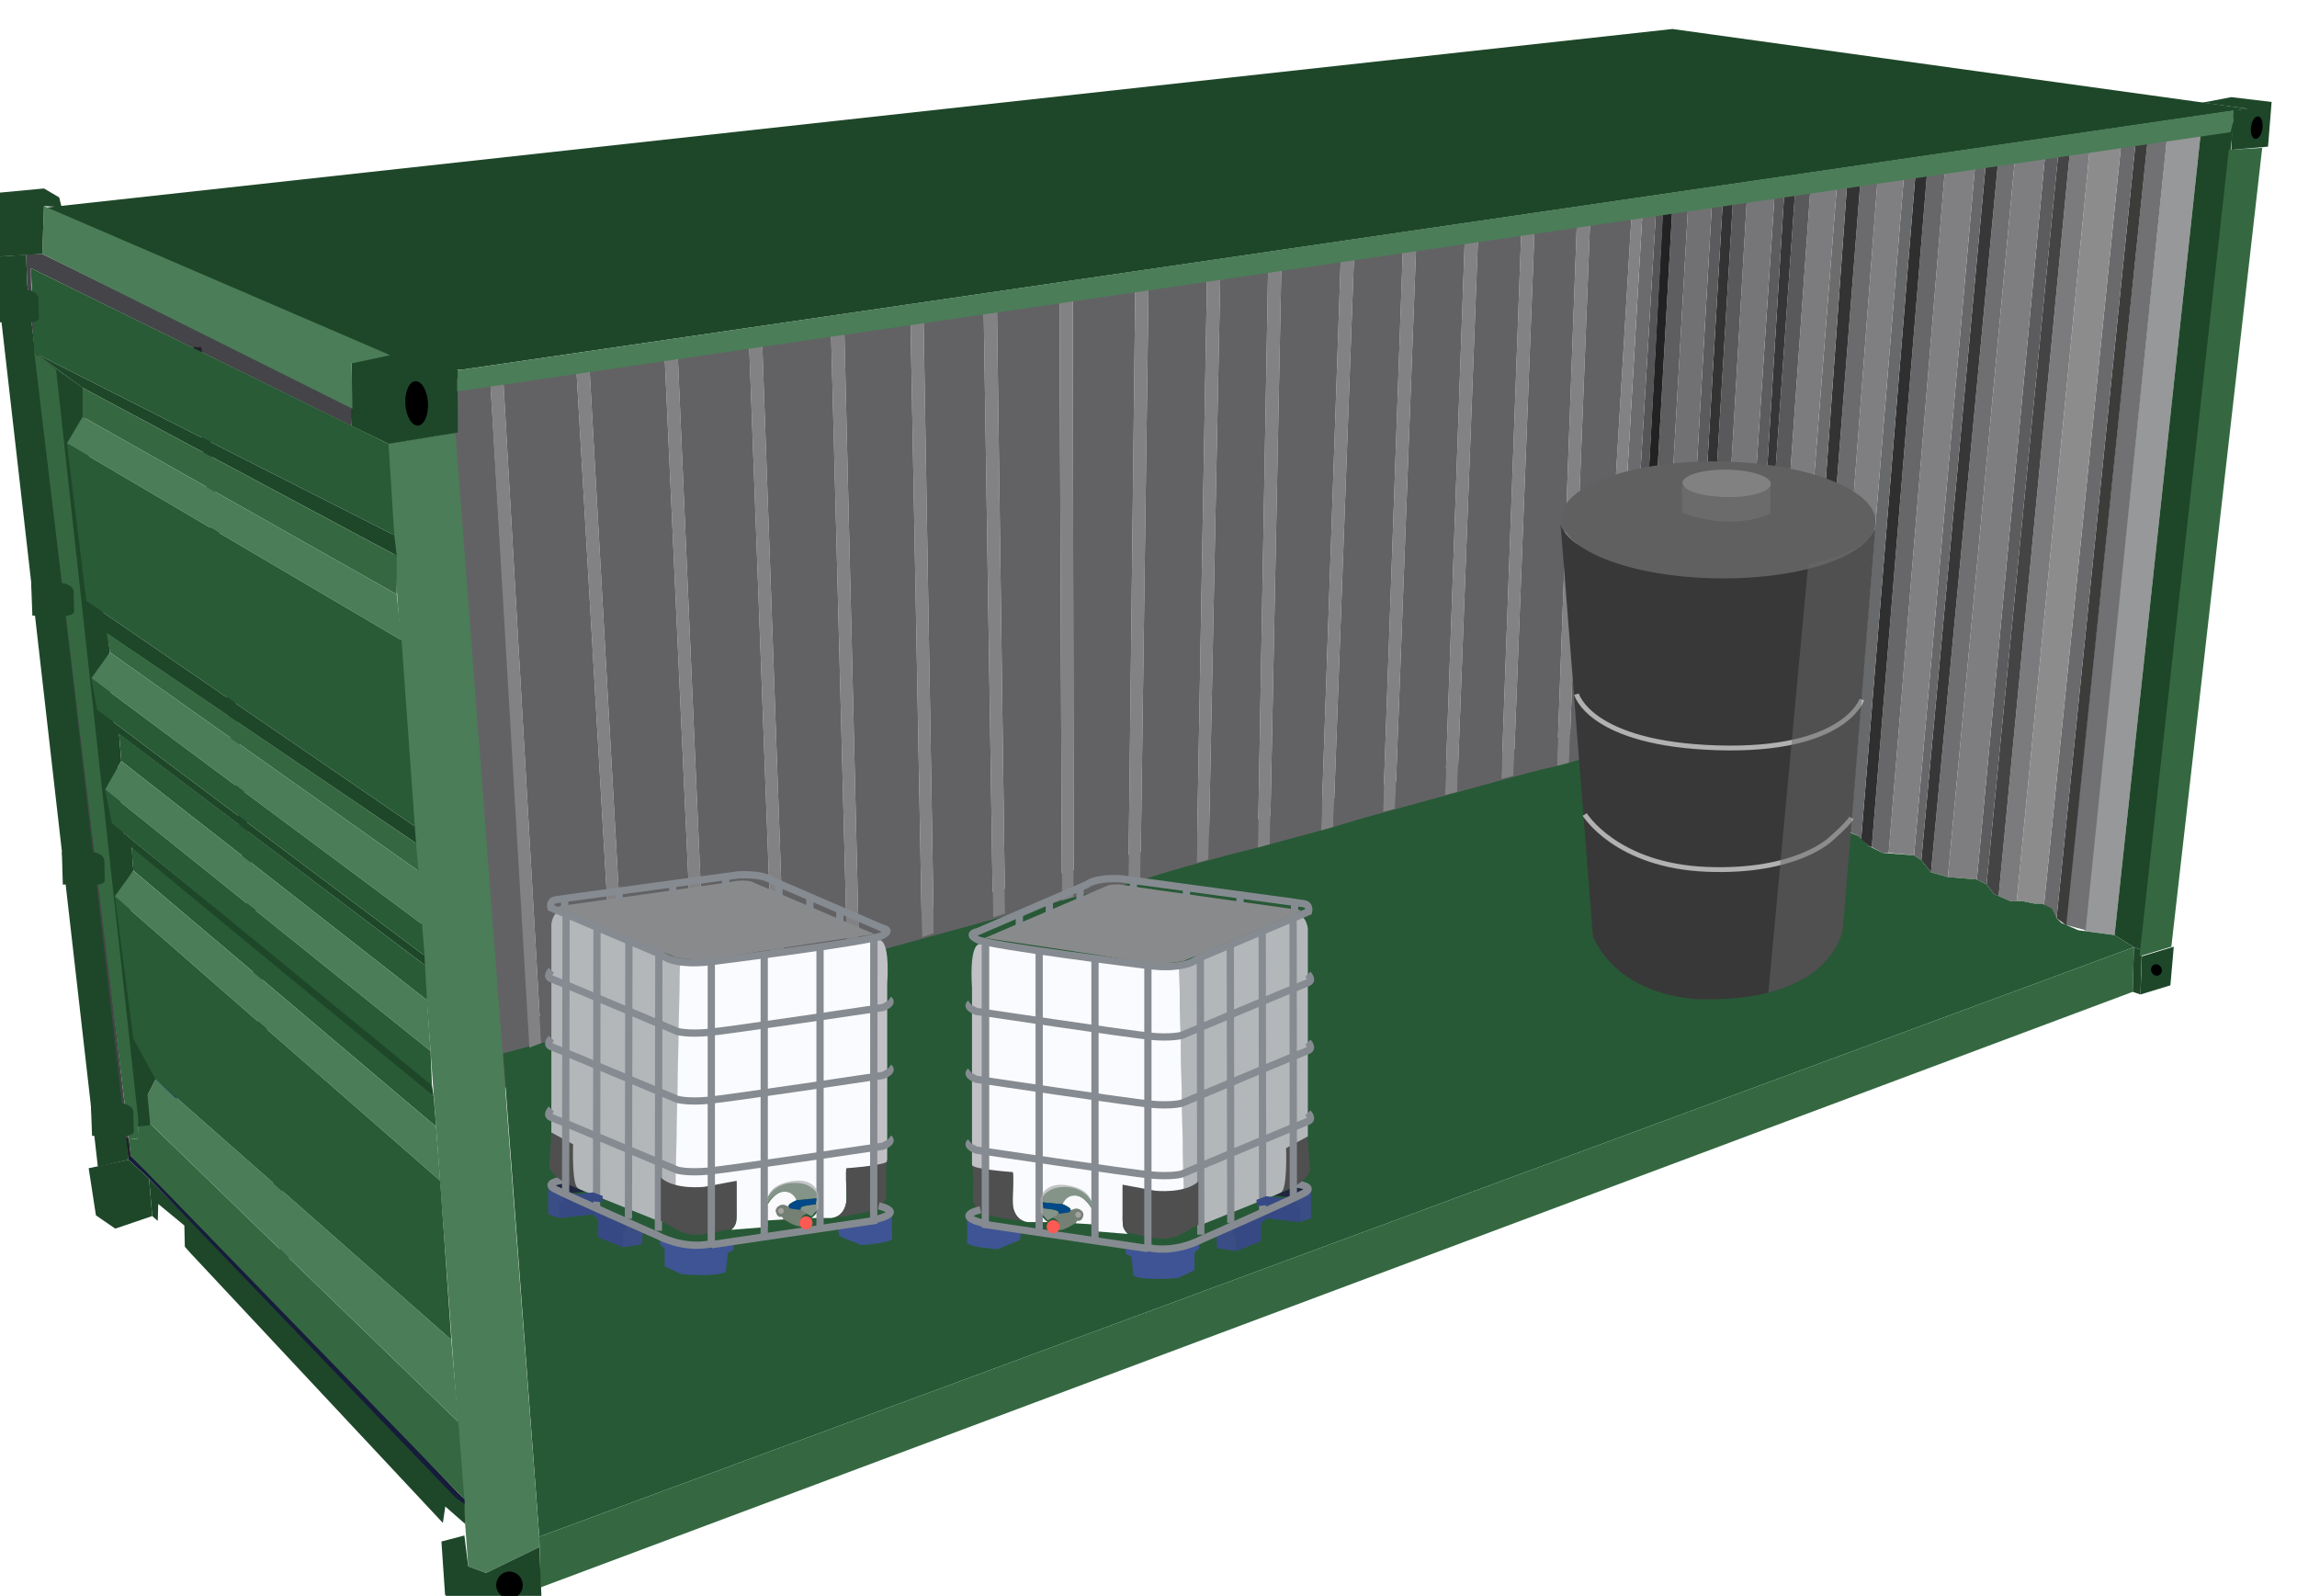<?xml version="1.0" encoding="utf-8"?>
<!-- Generator: Adobe Illustrator 21.1.0, SVG Export Plug-In . SVG Version: 6.00 Build 0)  -->
<svg version="1.1" id="Layer_1" xmlns="http://www.w3.org/2000/svg" xmlns:xlink="http://www.w3.org/1999/xlink" x="0px" y="0px"
	 viewBox="0 0 950.7 660.5" style="enable-background:new 0 0 950.7 660.5;" xml:space="preserve">
<style type="text/css">
	.st0{fill:#626264;}
	.st1{fill:#1E4729;}
	.st2{fill:#97989A;}
	.st3{fill:#717173;}
	.st4{fill:#3C3C3A;}
	.st5{fill:#6A6A6C;}
	.st6{fill:#8C8C8C;}
	.st7{fill:#7B7B7D;}
	.st8{fill:#444444;}
	.st9{fill:#5C5C5E;}
	.st10{fill:#7E7E80;}
	.st11{fill:#6F6F71;}
	.st12{fill:#373737;}
	.st13{fill:#676769;}
	.st14{fill:#808082;}
	.st15{fill:#2F2F30;}
	.st16{fill:#68696B;}
	.st17{fill:#7F7F81;}
	.st18{fill:#6B6B6D;}
	.st19{fill:#333333;}
	.st20{fill:#6C6C6D;}
	.st21{fill:#7C7C7E;}
	.st22{fill:#275936;}
	.st23{fill:#59595B;}
	.st24{fill:#363638;}
	.st25{fill:#767678;}
	.st26{fill:#5B5B5D;}
	.st27{fill:#5E5E60;}
	.st28{fill:#222222;}
	.st29{fill:#356841;}
	.st30{fill:#4B7D58;}
	.st31{fill:#555557;}
	.st32{fill:#828284;}
	.st33{fill:#161C3A;}
	.st34{fill:#26366C;}
	.st35{opacity:0.85;fill:#252429;enable-background:new    ;}
	.st36{fill:#2D3D79;}
	.st37{fill:#285B36;}
	.st38{fill:#B3B7BA;}
	.st39{fill:#FAFBFE;}
	.st40{fill:#C1C1C5;}
	.st41{fill:#898A8B;}
	.st42{fill:none;stroke:#868B91;stroke-width:3;stroke-miterlimit:10;}
	.st43{fill:#4F4F4F;}
	.st44{fill:#3F5494;}
	.st45{fill:#3A4D87;}
	.st46{fill:#364984;}
	.st47{fill:#1F263F;}
	.st48{opacity:0.7;fill:#ABADAD;}
	.st49{fill:#FAF9FC;}
	.st50{fill:#014988;}
	.st51{fill:#CBCED1;}
	.st52{fill:none;stroke:#95918E;stroke-width:2;stroke-miterlimit:10;}
	.st53{opacity:0.7;fill:#95918E;}
	.st54{fill:#FC5A53;}
	.st55{fill:#383838;}
	.st56{fill:#606060;}
	.st57{fill:#6A6B6A;}
	.st58{fill:#818181;}
	.st59{fill:none;stroke:#B1B1B2;stroke-width:2;stroke-miterlimit:10;}
	.st60{opacity:0.5;fill:#686868;}
</style>
<title>container</title>
<g id="Layer_2">
	<g id="Layer_1-2">
		<polygon class="st0" points="181.4,156.1 202.8,155.8 219.9,433.3 202.7,435.1 		"/>
		<polygon class="st1" points="18.2,86 692.2,12 930.2,45 191.2,153 174.2,153 		"/>
		<polygon class="st2" points="897.2,54 911.2,52 875.2,387 862.8,385.3 		"/>
		<polygon class="st3" points="897.2,54 889.2,55 855,382.8 863.2,385 		"/>
		<polygon class="st4" points="889.2,55 855.2,383 851.2,380 884.2,56 		"/>
		<polygon class="st5" points="851.2,380 884.2,56 878.2,57 846,374.4 		"/>
		<polygon class="st6" points="834.7,373 837.2,373 842.2,374 845.2,374 845.6,374.2 845.9,374.3 846,374.4 878.2,57 865.2,58.7 		
			"/>
		<polyline class="st7" points="834.7,373 832.2,373 827.2,370.9 857,59.6 865.2,58.7 		"/>
		<polygon class="st8" points="827.2,370.9 825.2,370 822.2,366 852.2,60.5 857,59.6 		"/>
		<polygon class="st9" points="852.2,60.5 846.7,61.5 818.2,364 822.2,366 		"/>
		<polygon class="st10" points="818.2,364 806.2,363 834.2,63 846.7,61.5 		"/>
		<polygon class="st11" points="806.2,363 799.2,361 827.2,64.5 834.2,63 		"/>
		<polygon class="st12" points="799.2,361 795.2,356 822.2,64.5 827.2,64.5 		"/>
		<polygon class="st13" points="795.2,356 792.2,354 817.7,66 822.2,64.5 		"/>
		<polygon class="st14" points="792.2,354 781.7,353 805.2,67.5 817.7,66 		"/>
		<polygon class="st13" points="781.7,353 779.2,353 774.7,350.6 797.8,68.9 805.2,67.5 		"/>
		<polygon class="st15" points="774.7,350.6 773.2,350 770.3,347.5 793,69.5 797.8,68.9 		"/>
		<polygon class="st16" points="770.3,347.5 769.2,346 765.8,344.5 788.2,70.7 793,69.5 		"/>
		<polygon class="st17" points="765.8,344.5 764.2,344 756.7,344 777.3,71.7 788.2,70.7 		"/>
		<polygon class="st18" points="756.7,344 749.2,341 770.2,72.5 777.3,71.7 		"/>
		<polygon class="st0" points="207.2,425 667.2,299 672.5,316.3 208.5,450.3 		"/>
		<polygon class="st19" points="749.2,341 745.7,337.5 764.7,73.2 770.2,72.5 		"/>
		<polygon class="st20" points="745.7,337.5 740.2,334 760.5,73.7 764.7,73.2 		"/>
		<polygon class="st21" points="740.2,334 731.2,334 749.5,75.3 760.5,73.7 		"/>
		<polygon class="st22" points="223.2,636 208.2,436 672.2,309 676.2,311 679.2,315 684.2,317 695.2,317 699.2,319 701.2,322 
			707.2,324 716.2,325 718.2,325 723.2,327 725.2,332 731.2,334 740.2,334 744.2,336 749.2,341 755.2,344 764.2,344 769.2,346 
			773.2,350 779.2,353 792.2,354 795.2,356 799.2,361 806.2,363 818.2,364 822.2,366 825.2,370 832.2,373 837.2,373 842.2,374 
			845.2,374 849.2,376 851.2,380 853.2,382 860.2,385 875.2,387 883.2,392 		"/>
		<polygon class="st23" points="731.2,334 725.2,332 743.2,76 749.5,75.3 		"/>
		<polygon class="st24" points="725.2,332 723.2,327 738.7,76.2 743.2,76 		"/>
		<polygon class="st9" points="723.2,327 718.2,325 734.7,77.5 738.7,76.2 		"/>
		<polygon class="st25" points="718.2,325 708.9,324.2 723.2,79 734.7,77.5 		"/>
		<polygon class="st23" points="708.9,324.2 707.2,324 702.8,322.5 717.4,80.5 723.2,79 		"/>
		<polygon class="st19" points="702.8,322.5 701.2,322 699.2,319 713.2,80.6 717.4,80.5 		"/>
		<polygon class="st26" points="699.2,319 695.2,317 708.7,81.5 713.2,80.6 		"/>
		<polygon class="st3" points="695.2,317 685.5,317.1 698.8,83.1 708.7,81.5 		"/>
		<polygon class="st27" points="685.5,317.1 679.2,315 692.3,83.7 698.8,83.1 		"/>
		<polygon class="st28" points="679.2,315 676.2,311 688.4,84 692.3,83.7 		"/>
		<polygon class="st29" points="223.2,636 223.7,657 882.7,410.5 883.2,392 		"/>
		<polygon class="st1" points="875.2,387 883.2,392 886.5,393.2 924.5,50.5 911.2,52 		"/>
		<polygon class="st1" points="886.5,393.2 885.9,411.6 882.7,410.5 883.2,392 		"/>
		<polygon class="st1" points="886.5,395.8 899.7,391.8 898.3,407.8 885.9,411.6 		"/>
		<ellipse transform="matrix(0.885 -0.465 0.465 0.885 -84.349 461.184)" cx="892.8" cy="401.6" rx="2.2" ry="2.4"/>
		<polygon class="st29" points="885.5,395.8 898.7,391.8 936.3,61.2 922.5,62 		"/>
		<polygon class="st1" points="923.5,62 938.7,60.7 940.2,42.2 923.5,40.2 911.5,42.5 930.2,45 924.2,45.7 		"/>
		<ellipse transform="matrix(0.132 -0.991 0.991 0.132 758.594 971.666)" cx="934.2" cy="52.6" rx="4.7" ry="2.4"/>
		<polygon class="st30" points="924.2,45.7 191.2,153 188.4,153 188.9,156 189.2,157.7 924.5,50.5 		"/>
		<polygon class="st30" points="159.8,183.7 188.5,179 223.2,636 223.2,640.3 201.2,651 193.8,648.3 		"/>
		<polygon class="st1" points="189.4,153 189.5,179 160.8,183.7 145.5,176.3 145.5,149 161.5,145.7 		"/>
		<ellipse transform="matrix(0.998 -5.895792e-02 5.895792e-02 0.998 -9.545 10.461)" cx="172.5" cy="167" rx="4.7" ry="9.2"/>
		<polygon class="st31" points="676.2,311 672.2,309 685.5,85.7 688.5,85.2 		"/>
		<polygon class="st18" points="666.9,310.5 672.2,309 685.5,85.7 679.9,86.2 		"/>
		<polygon class="st32" points="666.9,310.5 661.9,312 675.4,87 679.9,86.2 		"/>
		<polygon class="st32" points="644.4,317 649.4,315.7 658.2,90 652.7,90.7 		"/>
		<polygon class="st32" points="621.4,322.3 626.4,321.1 635.2,93 629.7,93.8 		"/>
		<polygon class="st32" points="598.1,329 603.1,327.7 611.8,96.7 606.3,97.4 		"/>
		<polygon class="st32" points="572.4,336 577.4,334.7 586.2,100 580.7,100.8 		"/>
		<polygon class="st32" points="546.8,343.7 551.8,342.3 560.5,104 555,104.8 		"/>
		<polygon class="st32" points="520.6,350.8 525.6,349.4 530.4,107.4 524.9,108.2 		"/>
		<polygon class="st32" points="495.3,357.1 500.2,355.7 505.1,112.4 499.6,113.3 		"/>
		<polygon class="st32" points="467,365.8 472,364.3 475.4,116.3 469.9,117.3 		"/>
		<polygon class="st32" points="439.5,372.7 444.4,371.2 444,120.8 438.5,121.8 		"/>
		<polygon class="st32" points="411,379.7 416,378.1 412.6,125.3 407.1,126.4 		"/>
		<polygon class="st32" points="381.6,387.9 386.5,386.2 382.2,129.3 376.8,130.4 		"/>
		<polygon class="st32" points="350.7,397.9 355.6,396.1 349.4,134.3 343.9,135.4 		"/>
		<polygon class="st32" points="319.8,405.3 324.7,403.5 315.4,139.8 310,141 		"/>
		<polygon class="st32" points="287.2,414.5 292,412.6 280.4,144.3 275,145.6 		"/>
		<polygon class="st32" points="254.2,423 259,421.1 243.8,148.9 238.4,150.2 		"/>
		<polygon class="st32" points="219.1,433.6 224,431.7 208.2,155.4 202.8,156.8 		"/>
		<polygon class="st0" points="658.2,90 675.4,87 661.9,312 649.4,315.7 		"/>
		<polygon class="st0" points="635.2,93 652.7,90.7 644.4,317 626.4,321.1 		"/>
		<polygon class="st0" points="611.8,96.7 629.7,93.8 621.4,322.3 603.1,327.7 		"/>
		<polygon class="st0" points="586.2,100 606.3,97.4 598.1,329 577.4,334.7 		"/>
		<polygon class="st0" points="560.5,104 580.7,100.8 572.4,336 551.8,342.3 		"/>
		<polygon class="st0" points="530.4,107.4 555,104.8 546.8,343.7 525.6,349.4 		"/>
		<polygon class="st0" points="505.1,112.4 524.9,108.2 520.6,350.8 500.2,355.7 		"/>
		<polygon class="st0" points="475.4,116.3 499.6,113.3 495.3,357.1 472,364.3 		"/>
		<polygon class="st0" points="469.9,117.3 444,120.8 444.4,371.2 467,365.8 		"/>
		<polygon class="st0" points="412.6,125.3 438.5,121.8 439.5,372.7 416,378.1 		"/>
		<polygon class="st0" points="382.2,129.3 407.1,126.4 411,379.7 386.5,386.2 		"/>
		<polygon class="st0" points="349.4,134.3 376.8,130.4 381.6,387.9 355.6,396.1 		"/>
		<polygon class="st0" points="315.4,139.8 343.9,135.4 350.7,397.9 324.7,403.5 		"/>
		<polygon class="st0" points="280.4,144.3 310,141 319.8,405.3 292,412.6 		"/>
		<polygon class="st0" points="243.8,148.9 275,145.6 287.2,414.5 259,421.1 		"/>
		<polygon class="st0" points="238.4,150.2 254.2,423 224,431.7 208.2,155.4 		"/>
		<polygon class="st1" points="223.2,640.3 224.2,663 195.7,672.5 184.2,660 182.7,638 192.2,635.5 193.8,648.3 201.2,651 		"/>
		<ellipse transform="matrix(0.993 -0.116 0.116 0.993 -74.474 28.763)" cx="210.7" cy="656.3" rx="5.5" ry="5.6"/>
		<polygon class="st1" points="192.5,630.7 192.2,620.5 160.8,589.2 61.7,487.8 63,503.3 65.3,505.3 65.5,498.3 76.3,507.2 
			76.5,516 79,518.8 183.3,630.3 184.3,623.5 		"/>
		<polygon class="st33" points="61.7,487.8 53.2,480 52,470.9 53.3,471.1 54,478.2 76.9,500.9 118.4,544.1 79.9,143.7 83.4,143.7 
			122,546.5 189.4,617.7 188.7,620 		"/>
		<polygon class="st33" points="189.4,617.7 192.2,620.5 192.3,622.5 188.7,620 		"/>
		<polygon class="st29" points="53.3,471.1 57,471.5 57.2,463.3 58.3,461.3 189.7,588.5 192.2,620.5 54,478.2 		"/>
		<polygon class="st30" points="58.3,461.3 58.9,457.5 64.4,446.7 186.8,554.5 189.7,588.5 		"/>
		<polygon class="st34" points="64.4,446.7 64,435.2 69.9,439.6 70.9,445.4 72.5,446.5 73.2,454.9 		"/>
		<polygon class="st1" points="55.2,429.9 61.2,434.5 64,435.2 64.4,446.7 58.9,457.5 58.3,461.3 57.2,463.3 		"/>
		<polygon class="st30" points="189.2,156.7 189.2,162 923.2,54.7 924.5,49.5 		"/>
		<polygon class="st1" points="39.3,280.8 45.5,270 44,257.3 35.7,248.7 37.8,280.7 		"/>
		<polygon class="st1" points="41.8,295.5 49.3,303.7 50.2,315 43.5,326.8 40.2,293.8 		"/>
		<polygon class="st1" points="46.3,340.8 54.3,347.5 55.2,360.3 49.5,371.3 		"/>
		<polygon class="st35" points="145.9,167.2 123.5,157.1 92.8,142.2 17.5,105.1 10.8,105.4 11.3,117.9 49.5,456.7 53.2,480 
			54,478.2 12.9,118.2 12.8,111 145.5,176.3 		"/>
		<polygon class="st1" points="34.2,160.5 14.2,146 26.2,214 53.2,466.7 62.2,465.7 		"/>
		<polygon class="st1" points="40.5,482.9 53.2,480 11.3,117.9 10.8,105.4 -0.6,106.2 -3.5,104.5 -3.1,118.4 -1.1,118.2 		"/>
		<path class="st36" d="M12.4,240.5"/>
		<polygon class="st37" points="12.8,111 160.8,183.7 163.2,221.5 14.2,146 		"/>
		<polygon class="st30" points="145.9,169.2 17.5,105.1 18.2,85.3 161.5,147 145.5,150.4 		"/>
		<polygon class="st1" points="17.5,105.1 18.2,85.3 25.5,85.7 24.5,81.7 18.2,78 -10.5,80.7 -7.2,102.7 -0.6,106.2 		"/>
		<path class="st1" d="M-1.7,120h13.4c0,0,4.2,0.8,4.2,3.6s0.2,8.1,0.2,8.1s-0.1,2-5.1,1.8s-12.2-0.1-12.2-0.1L-1.7,120z"/>
		<polygon class="st1" points="163.2,221.5 164.2,230 34.2,160.5 14.2,146 		"/>
		<polygon class="st1" points="23.2,153 34.2,160.5 34.2,172.5 27.7,183.5 		"/>
		<polygon class="st29" points="34.2,160.5 164.2,230 164.2,246 34.2,172.5 		"/>
		<polygon class="st30" points="34.2,172.5 164.2,246 166.2,265 27.7,183.5 		"/>
		<polygon class="st37" points="27.7,183.5 166.2,265 171.7,342 35.7,248.7 		"/>
		<polygon class="st1" points="35.7,248.7 171.7,342 172.2,349 30.8,253.1 		"/>
		<polygon class="st29" points="172.2,349 173.2,360.5 45.5,270 44.2,262 		"/>
		<polygon class="st30" points="45.5,270 173.2,360.5 174.7,382.5 37.8,280.7 		"/>
		<polygon class="st37" points="37.8,280.7 174.7,382.5 175.7,395.5 40.2,293.8 		"/>
		<polygon class="st1" points="40.2,293.8 175.7,395.5 175.9,399.5 40.2,297 		"/>
		<polygon class="st29" points="14.2,146 23.2,153 57.2,463.3 57,471.5 53.3,471.1 		"/>
		<path class="st1" d="M12.9,241.4h13.4c0,0,4.2,0.8,4.2,3.6s0.2,8.1,0.2,8.1s-0.1,2-5.1,1.8s-12.2-0.1-12.2-0.1L12.9,241.4z"/>
		<path class="st1" d="M25.6,352.7H39c0,0,4.2,0.8,4.2,3.6s0.2,8.1,0.2,8.1s-0.1,2-5.1,1.8s-12.3-0.1-12.3-0.1L25.6,352.7z"/>
		<path class="st1" d="M37.6,456.7H51c0,0,4.2,0.8,4.2,3.6s0.2,8.1,0.2,8.1s-0.1,2-5.1,1.8s-12.2-0.1-12.2-0.1L37.6,456.7z"/>
		<polygon class="st37" points="49.3,303.7 175.9,399.5 176.8,414 50.2,315 		"/>
		<polygon class="st37" points="54.8,354.5 54.3,347.5 178.2,447.2 179.2,456 		"/>
		<polygon class="st30" points="50.2,315 176.8,414 178.2,435 43.5,326.8 		"/>
		<polygon class="st37" points="43.5,326.8 178.2,435 178.8,449.3 46.3,340.8 		"/>
		<polygon class="st1" points="178.8,449.3 46.3,340.8 47.2,344.7 179.5,453.7 		"/>
		<polygon class="st37" points="54.5,351.7 179.5,453.7 180.5,466.3 55.2,360.3 		"/>
		<polygon class="st30" points="55.2,360.3 180.5,466.3 182.2,488.7 47.5,371 		"/>
		<polygon class="st37" points="47.5,371 182.2,488.7 186.8,554.5 64.4,446.7 55.2,429.9 		"/>
		<polygon class="st1" points="63,503.3 47.7,508.5 39.7,503 36.7,483.5 53.2,480 61.7,487.8 		"/>
	</g>
</g>
<path class="st38" d="M228.2,468.8v-4.5v-30.5V406v-23.5c0,0,0.4-3.7,2.5-5l50.8,21.9l-1.7,91.6l-5.8-2.5l-0.4,17.3l-33.8-13.6
	c0,0-5.4-2.1-3.7-19L228.2,468.8z"/>
<path class="st39" d="M281.4,399.4c0,0,5,0.8,11.1,0s67.7-9.9,67.7-9.9v26.8v66.4l-9.9,1.2v13.6c0,0-0.4,5.8-6.2,6.6h-8.3
	c0,0,5.4-3.3,2.9-9.1s-9.5-5.4-9.5-5.4s-7.8-0.8-11.6,6.2v12l-14.9,1.2c0,0,2.1-1.7,2.1-4.1c0-2.5,0-15.3,0-15.3l-9.5,1.7
	c0,0-8.7,2.5-15.7-0.4L281.4,399.4z"/>
<path class="st40" d="M360.2,389.5l3.7-0.4c0,0,4.5-1.2,3.3,18.2v73.4c0,0-2.5,2.5-7,2.1V389.5z"/>
<path class="st41" d="M231.9,375.9l47.7,20.2c0,0,8.4,2.1,20.3,0c11.8-2.1,62-9.5,62-9.5l-51.1-21.8c0,0-3-0.8-7.2,0
	c-4.2,0.8-72.6,10.3-72.6,10.3L231.9,375.9z"/>
<path class="st42" d="M228.2,401.6c0,0-2.5,2.6,0,3.5c2.5,0.9,52.2,21.8,52.2,21.8s4.1,1.2,12.8,0.4c8.7-0.8,72.2-10.3,72.2-10.3
	s4.5-1.7,2.5-3.3"/>
<path class="st42" d="M228.2,429.7c0,0-2.5,2.6,0,3.5c2.5,0.9,52.2,21.8,52.2,21.8s4.1,1.2,12.8,0.4c8.7-0.8,72.2-10.3,72.2-10.3
	s4.5-1.7,2.5-3.3"/>
<path class="st42" d="M228.2,459c0,0-2.5,2.6,0,3.5c2.5,0.9,52.2,21.8,52.2,21.8s4.1,1.2,12.8,0.4c8.7-0.8,72.2-10.3,72.2-10.3
	s4.5-1.7,2.5-3.3"/>
<line class="st42" x1="247.1" y1="384.1" x2="246.9" y2="499.5"/>
<line class="st42" x1="260.3" y1="389" x2="260.1" y2="504.4"/>
<line class="st42" x1="272.7" y1="394" x2="272.5" y2="509.4"/>
<path class="st43" d="M273.6,505.3l7.8,4.3c0,0,4.1,2.1,9.5,1.3c5.4-0.9,10.7-2.1,10.7-2.1s3.7,0.7,3.3-7.6v-12.5l-13.4,2.5
	c0,0-12.2,1.4-18-3.8V505.3z"/>
<line class="st42" x1="316.3" y1="395.9" x2="316.3" y2="511.5"/>
<line class="st42" x1="339.4" y1="392.6" x2="339.4" y2="508.2"/>
<path class="st43" d="M350.3,483.5c0,0,18.6-1.3,17.3-3.4s-0.8,14.4-0.8,14.4s0.4,2.1-2.9,5.5c0,0-0.8,0.4-3.7,1.3
	c-2.9,0.8-14.8,2.7-14.8,2.7s5.6-1.4,5-10.3S350.3,483.5,350.3,483.5z"/>
<path class="st44" d="M346.6,507.1l0.8,4.5l9.1,3.7c0,0,13.2-0.8,12.8-2.9c-0.4-2.1,0-10.7,0-10.7L346.6,507.1z"/>
<path class="st44" d="M273.4,511.7l-0.3,3.3l2,1.8v7.3l6.8,3.2c0,0,14.1,1.4,18.5-0.9l0.8-7.8l2.4-1.4v-4.1l-7.6,0.9
	C296,514.1,276.9,514.3,273.4,511.7z"/>
<polyline class="st42" points="361.7,388.3 361.6,505.2 294.8,515.1 294.4,515.2 294.4,515.6 "/>
<path class="st42" d="M363.7,499.1c0,0,12,2.5-2.1,5.8"/>
<path class="st42" d="M232.9,372l1.2-0.2l71.4-9.7c0,0,9.9-0.8,14.4,2.5l45,19.4c0,0,5,0.8,0,3.3c-5,2.5-70.6,10.7-70.6,10.7
	s-14.9,2.1-20.6-2.9L228,375.7c0,0-0.8-2.9,2.1-3.3C232.9,372,232.9,372,232.9,372z"/>
<polyline class="st42" points="233.7,374.9 233.7,372.1 233.7,375.3 "/>
<path class="st42" d="M256.2,368.8l0.1,3.4L256.2,368.8z"/>
<path class="st42" d="M278.4,365.9l0.1,3.4L278.4,365.9z"/>
<path class="st42" d="M300.3,362.6l0.1,3.4L300.3,362.6z"/>
<line class="st42" x1="322.4" y1="365.8" x2="322.4" y2="371.2"/>
<line class="st42" x1="335.2" y1="371.4" x2="335.2" y2="376.7"/>
<line class="st42" x1="347.6" y1="376.3" x2="347.6" y2="381.7"/>
<polygon class="st45" points="226.9,489.8 226.9,502.6 231.5,504.2 231.5,498.1 233.1,498.1 233.1,493.1 "/>
<polygon class="st46" points="238.9,494.3 245.5,493.5 249.5,495 249.2,497.6 245.5,497.2 245.5,502.6 231.5,504.2 231.5,498.1 
	233.1,497.5 233.1,493.1 "/>
<polygon class="st46" points="245.9,499.7 245.5,503 247.6,504.7 247.6,512.1 257.9,516.2 257.9,509.6 259.1,509.6 259.1,506.3 
	259.1,505.5 "/>
<polygon class="st45" points="259.1,505.5 259.1,509.6 266.1,509.2 "/>
<polygon class="st47" points="235.2,493.9 241.9,493.2 236.2,490.6 231.9,488.6 228.9,489.5 229.8,491.9 "/>
<polyline class="st45" points="257.9,509.6 266.1,509.2 265.7,515 257.9,516.2 "/>
<path class="st42" d="M294.4,399.2l0,115.6c-0.2,0-0.5,0.1-0.7,0.1c-11.3,2.1-21.2-3.4-21.2-3.4s-38.4-16.9-42.9-19.4
	c-4.5-2.5,2.3-3.5,2.3-3.5l1.5-0.2l2-0.4"/>
<path class="st43" d="M228.3,468.8l8.9,4.8c0,0-0.7,17.9,2.4,18.6c3.2,0.7-10.4-2.8-12.3-9.4L228.3,468.8z"/>
<line class="st42" x1="234.3" y1="379.1" x2="234.1" y2="494.5"/>
<path class="st48" d="M317.7,497.9c0,0-1.5-6.8,9.2-8.9c10.6-2.1,11.9,5.3,11.9,5.3v5.8l-2.9,3.3c0,0-4.5-2.1-4.5-3.3
	c0-1.2,6.2-1.7,6.2-1.7l0.4-2.5l-8.3,0.8C329.7,496.8,325.1,487.9,317.7,497.9z"/>
<path class="st49" d="M317.7,498.5c0,0,2.9-5.2,6.8-5.3c3.9-0.1,5.2,3.6,5.2,3.6s-3.3,1.2-3.3,2.1s-1.2,0-1.2,0s-2.9-1.2-4.1,2.1
	c0,0,0.4,3.3,2.5,2.5l0.8,1.2l-6.6,0.4V498.5z"/>
<path class="st50" d="M326.4,498.9c0,0,2.5-2.1,3.3-2.1c0.8,0,8.3-0.8,8.3-0.8l-0.4,2.5c0,0-7,0.4-6.2,1.7c0.8,1.2-4.5,0-4.5,0
	L326.4,498.9z"/>
<path class="st51" d="M323.9,502.2c0.6-0.4,0.7-1.6,0-2.1c-0.5-0.3-1.3-0.2-1.7,0.4c-0.4,0.6-0.1,1.3,0.4,1.7
	C323,502.4,323.5,502.4,323.9,502.2z"/>
<path class="st52" d="M325.5,500.1"/>
<path class="st53" d="M325.1,498.9c0,0-1.2-0.8-3.1,0.4c-1.9,1.2-0.3,3.6-0.3,3.6s0.9,0.9,1.8,0.5l0.8,1.2c0,0,5,3.3,7,2.9
	c0,0-1.3-4,2.6-5.1l-2.6-2.3c0,0,0.5,0.7-0.6,0.6s-4-0.6-4-0.6l-0.2-0.7L325.1,498.9z"/>
<circle class="st54" cx="333.6" cy="506.1" r="2.7"/>
<path class="st38" d="M541.3,470.4v-4.5v-30.5v-27.6v-23.5c0,0-0.4-3.7-2.5-5L488.1,401l1.7,91.6l5.8-2.5l0.4,17.3l33.8-13.6
	c0,0,5.4-2.1,3.7-19L541.3,470.4z"/>
<path class="st39" d="M488.1,401c0,0-5,0.8-11.1,0c-6.2-0.8-67.7-9.9-67.7-9.9V418v66.4l9.9,1.2v13.6c0,0,0.4,5.8,6.2,6.6h8.3
	c0,0-5.4-3.3-2.9-9.1c2.5-5.8,9.5-5.4,9.5-5.4s7.8-0.8,11.6,6.2v12l14.9,1.2c0,0-2.1-1.7-2.1-4.1s0-15.3,0-15.3l9.5,1.7
	c0,0,8.7,2.5,15.7-0.4L488.1,401z"/>
<path class="st40" d="M409.3,391.1l-3.7-0.4c0,0-4.5-1.2-3.3,18.2v73.4c0,0,2.5,2.5,7,2.1V391.1z"/>
<path class="st41" d="M537.6,377.5l-47.7,20.2c0,0-8.4,2.1-20.3,0c-11.8-2.1-62-9.5-62-9.5l51.1-21.8c0,0,3-0.8,7.2,0
	s72.6,10.3,72.6,10.3L537.6,377.5z"/>
<path class="st42" d="M541.3,403.2c0,0,2.5,2.6,0,3.5c-2.5,0.9-52.2,21.8-52.2,21.8s-4.1,1.2-12.8,0.4c-8.7-0.8-72.2-10.3-72.2-10.3
	s-4.5-1.7-2.5-3.3"/>
<path class="st42" d="M541.3,431.3c0,0,2.5,2.6,0,3.5c-2.5,0.9-52.2,21.8-52.2,21.8s-4.1,1.2-12.8,0.4c-8.7-0.8-72.2-10.3-72.2-10.3
	s-4.5-1.7-2.5-3.3"/>
<path class="st42" d="M541.3,460.6c0,0,2.5,2.6,0,3.5c-2.5,0.9-52.2,21.8-52.2,21.8s-4.1,1.2-12.8,0.4c-8.7-0.8-72.2-10.3-72.2-10.3
	s-4.5-1.7-2.5-3.3"/>
<line class="st42" x1="522.4" y1="385.7" x2="522.6" y2="501.1"/>
<line class="st42" x1="509.2" y1="390.6" x2="509.4" y2="506.1"/>
<line class="st42" x1="496.8" y1="395.6" x2="497" y2="511"/>
<path class="st43" d="M495.9,506.9l-7.8,4.3c0,0-4.1,2.1-9.5,1.3c-5.4-0.9-10.7-2.1-10.7-2.1s-3.7,0.7-3.3-7.6v-12.5l13.4,2.5
	c0,0,12.2,1.4,18-3.8V506.9z"/>
<line class="st42" x1="453.2" y1="397.5" x2="453.2" y2="513.1"/>
<line class="st42" x1="430.1" y1="394.2" x2="430.1" y2="509.8"/>
<path class="st43" d="M419.2,485.1c0,0-18.6-1.3-17.3-3.4c1.2-2.1,0.8,14.4,0.8,14.4s-0.4,2.1,2.9,5.5c0,0,0.8,0.4,3.7,1.3
	s14.8,2.7,14.8,2.7s-5.6-1.4-5-10.3S419.2,485.1,419.2,485.1z"/>
<path class="st44" d="M422.9,508.7l-0.8,4.5L413,517c0,0-13.2-0.8-12.8-2.9c0.4-2.1,0-10.7,0-10.7L422.9,508.7z"/>
<path class="st44" d="M496.1,513.3l0.3,3.3l-2,1.8v7.3l-6.8,3.2c0,0-14.1,1.4-18.5-0.9l-0.8-7.8l-2.4-1.4v-4.1l7.6,0.9
	C473.5,515.7,492.6,515.9,496.1,513.3z"/>
<polyline class="st42" points="407.8,389.9 407.8,506.8 474.7,516.7 475.1,516.8 475.1,517.2 "/>
<path class="st42" d="M405.8,500.7c0,0-12,2.5,2.1,5.8"/>
<path class="st42" d="M536.6,373.6l-1.2-0.2l-71.4-9.7c0,0-9.9-0.8-14.4,2.5l-45,19.4c0,0-5,0.8,0,3.3c5,2.5,70.6,10.7,70.6,10.7
	s14.9,2.1,20.6-2.9l45.8-19.4c0,0,0.8-2.9-2.1-3.3C536.6,373.6,536.6,373.6,536.6,373.6z"/>
<polyline class="st42" points="535.8,376.5 535.8,373.7 535.8,376.9 "/>
<path class="st42" d="M513.3,370.4l-0.1,3.4L513.3,370.4z"/>
<path class="st42" d="M491.1,367.5l-0.1,3.4L491.1,367.5z"/>
<path class="st42" d="M469.2,364.2l-0.1,3.4L469.2,364.2z"/>
<line class="st42" x1="447" y1="367.4" x2="447" y2="372.8"/>
<line class="st42" x1="434.3" y1="373" x2="434.3" y2="378.3"/>
<line class="st42" x1="421.9" y1="377.9" x2="421.9" y2="383.3"/>
<polygon class="st45" points="542.6,491.4 542.6,504.2 538,505.8 538,499.7 536.4,499.7 536.4,494.7 "/>
<polygon class="st46" points="530.6,495.9 524,495.1 520,496.6 520.3,499.2 524,498.8 524,504.2 538,505.8 538,499.7 536.4,499.1 
	536.4,494.7 "/>
<polygon class="st46" points="523.6,501.3 524,504.6 521.9,506.3 521.9,513.7 511.6,517.8 511.6,511.2 510.4,511.2 510.4,507.9 
	510.4,507.1 "/>
<polygon class="st45" points="510.4,507.1 510.4,511.2 503.4,510.8 "/>
<polygon class="st47" points="534.3,495.5 527.6,494.8 533.3,492.2 537.6,490.2 540.6,491.1 539.7,493.5 "/>
<polyline class="st45" points="511.6,511.2 503.4,510.8 503.8,516.6 511.6,517.8 "/>
<path class="st42" d="M475.1,400.8l0,115.6c0.2,0,0.5,0.1,0.7,0.1c11.3,2.1,21.2-3.4,21.2-3.4s38.4-16.9,42.9-19.4s-2.3-3.5-2.3-3.5
	l-1.5-0.2l-2-0.4"/>
<path class="st43" d="M541.2,470.4l-8.9,4.8c0,0,0.7,17.9-2.4,18.6c-3.2,0.7,10.4-2.8,12.3-9.4L541.2,470.4z"/>
<line class="st42" x1="535.2" y1="380.7" x2="535.3" y2="496.1"/>
<path class="st48" d="M451.8,499.6c0,0,1.5-6.8-9.2-8.9c-10.6-2.1-11.9,5.3-11.9,5.3v5.8l2.9,3.3c0,0,4.5-2.1,4.5-3.3
	c0-1.2-6.2-1.7-6.2-1.7l-0.4-2.5l8.3,0.8C439.8,498.4,444.4,489.5,451.8,499.6z"/>
<path class="st49" d="M451.8,500.1c0,0-2.9-5.2-6.8-5.3c-3.9-0.1-5.2,3.6-5.2,3.6s3.3,1.2,3.3,2.1c0,0.8,1.2,0,1.2,0
	s2.9-1.2,4.1,2.1c0,0-0.4,3.3-2.5,2.5l-0.8,1.2l6.6,0.4V500.1z"/>
<path class="st50" d="M443.1,500.5c0,0-2.5-2.1-3.3-2.1c-0.8,0-8.3-0.8-8.3-0.8l0.4,2.5c0,0,7,0.4,6.2,1.7c-0.8,1.2,4.5,0,4.5,0
	L443.1,500.5z"/>
<path class="st51" d="M445.6,503.8c-0.6-0.4-0.7-1.6,0-2.1c0.5-0.3,1.3-0.2,1.7,0.4c0.4,0.6,0.1,1.3-0.4,1.7
	C446.5,504,446,504,445.6,503.8z"/>
<path class="st52" d="M444,501.7"/>
<path class="st53" d="M444.4,500.5c0,0,1.2-0.8,3.1,0.4c1.9,1.2,0.3,3.6,0.3,3.6s-0.9,0.9-1.8,0.5l-0.8,1.2c0,0-5,3.3-7,2.9
	c0,0,1.3-4-2.6-5.1l2.6-2.3c0,0-0.5,0.7,0.6,0.6s4-0.6,4-0.6l0.2-0.7L444.4,500.5z"/>
<circle class="st54" cx="435.9" cy="507.7" r="2.7"/>
<path class="st55" d="M645.9,216.9c0,0,2.9,19.4,64.4,19.7s65.9-18.1,65.9-18.1L762.8,384c0,0-3,30.3-57.8,29.6
	c0,0-33.6,0.6-45.7-26L645.9,216.9z"/>
<ellipse transform="matrix(1.280236e-02 -1 1 1.280236e-02 486.976 923.617)" class="st56" cx="711.2" cy="215.2" rx="24.2" ry="65"/>
<path class="st57" d="M696.1,212.1c0,0,18.7,8.2,36.6,0.5l0.1-10.9c0,0-11,4.8-20.4,4.2c-9.4-0.6-16.3-4.7-16.3-4.7L696.1,212.1z"/>
<ellipse transform="matrix(1.280236e-02 -1 1 1.280236e-02 505.29 912.112)" class="st58" cx="714.6" cy="200.2" rx="5.7" ry="18.3"/>
<path class="st59" d="M652.5,287.3c0,0,5.4,20.6,58.3,22.2s59.8-20,59.8-20"/>
<path class="st59" d="M655.9,337.1c0,0,13,21.2,50.5,22.7c37.5,1.5,51.5-12.7,51.5-12.7s6.8-5.9,8.4-8.6"/>
<path class="st60" d="M748.4,233.5l-16.5,177.3c29-7.4,30.9-26.8,30.9-26.8l13.5-165.5C776.2,218.5,773.9,228.4,748.4,233.5z"/>
</svg>
